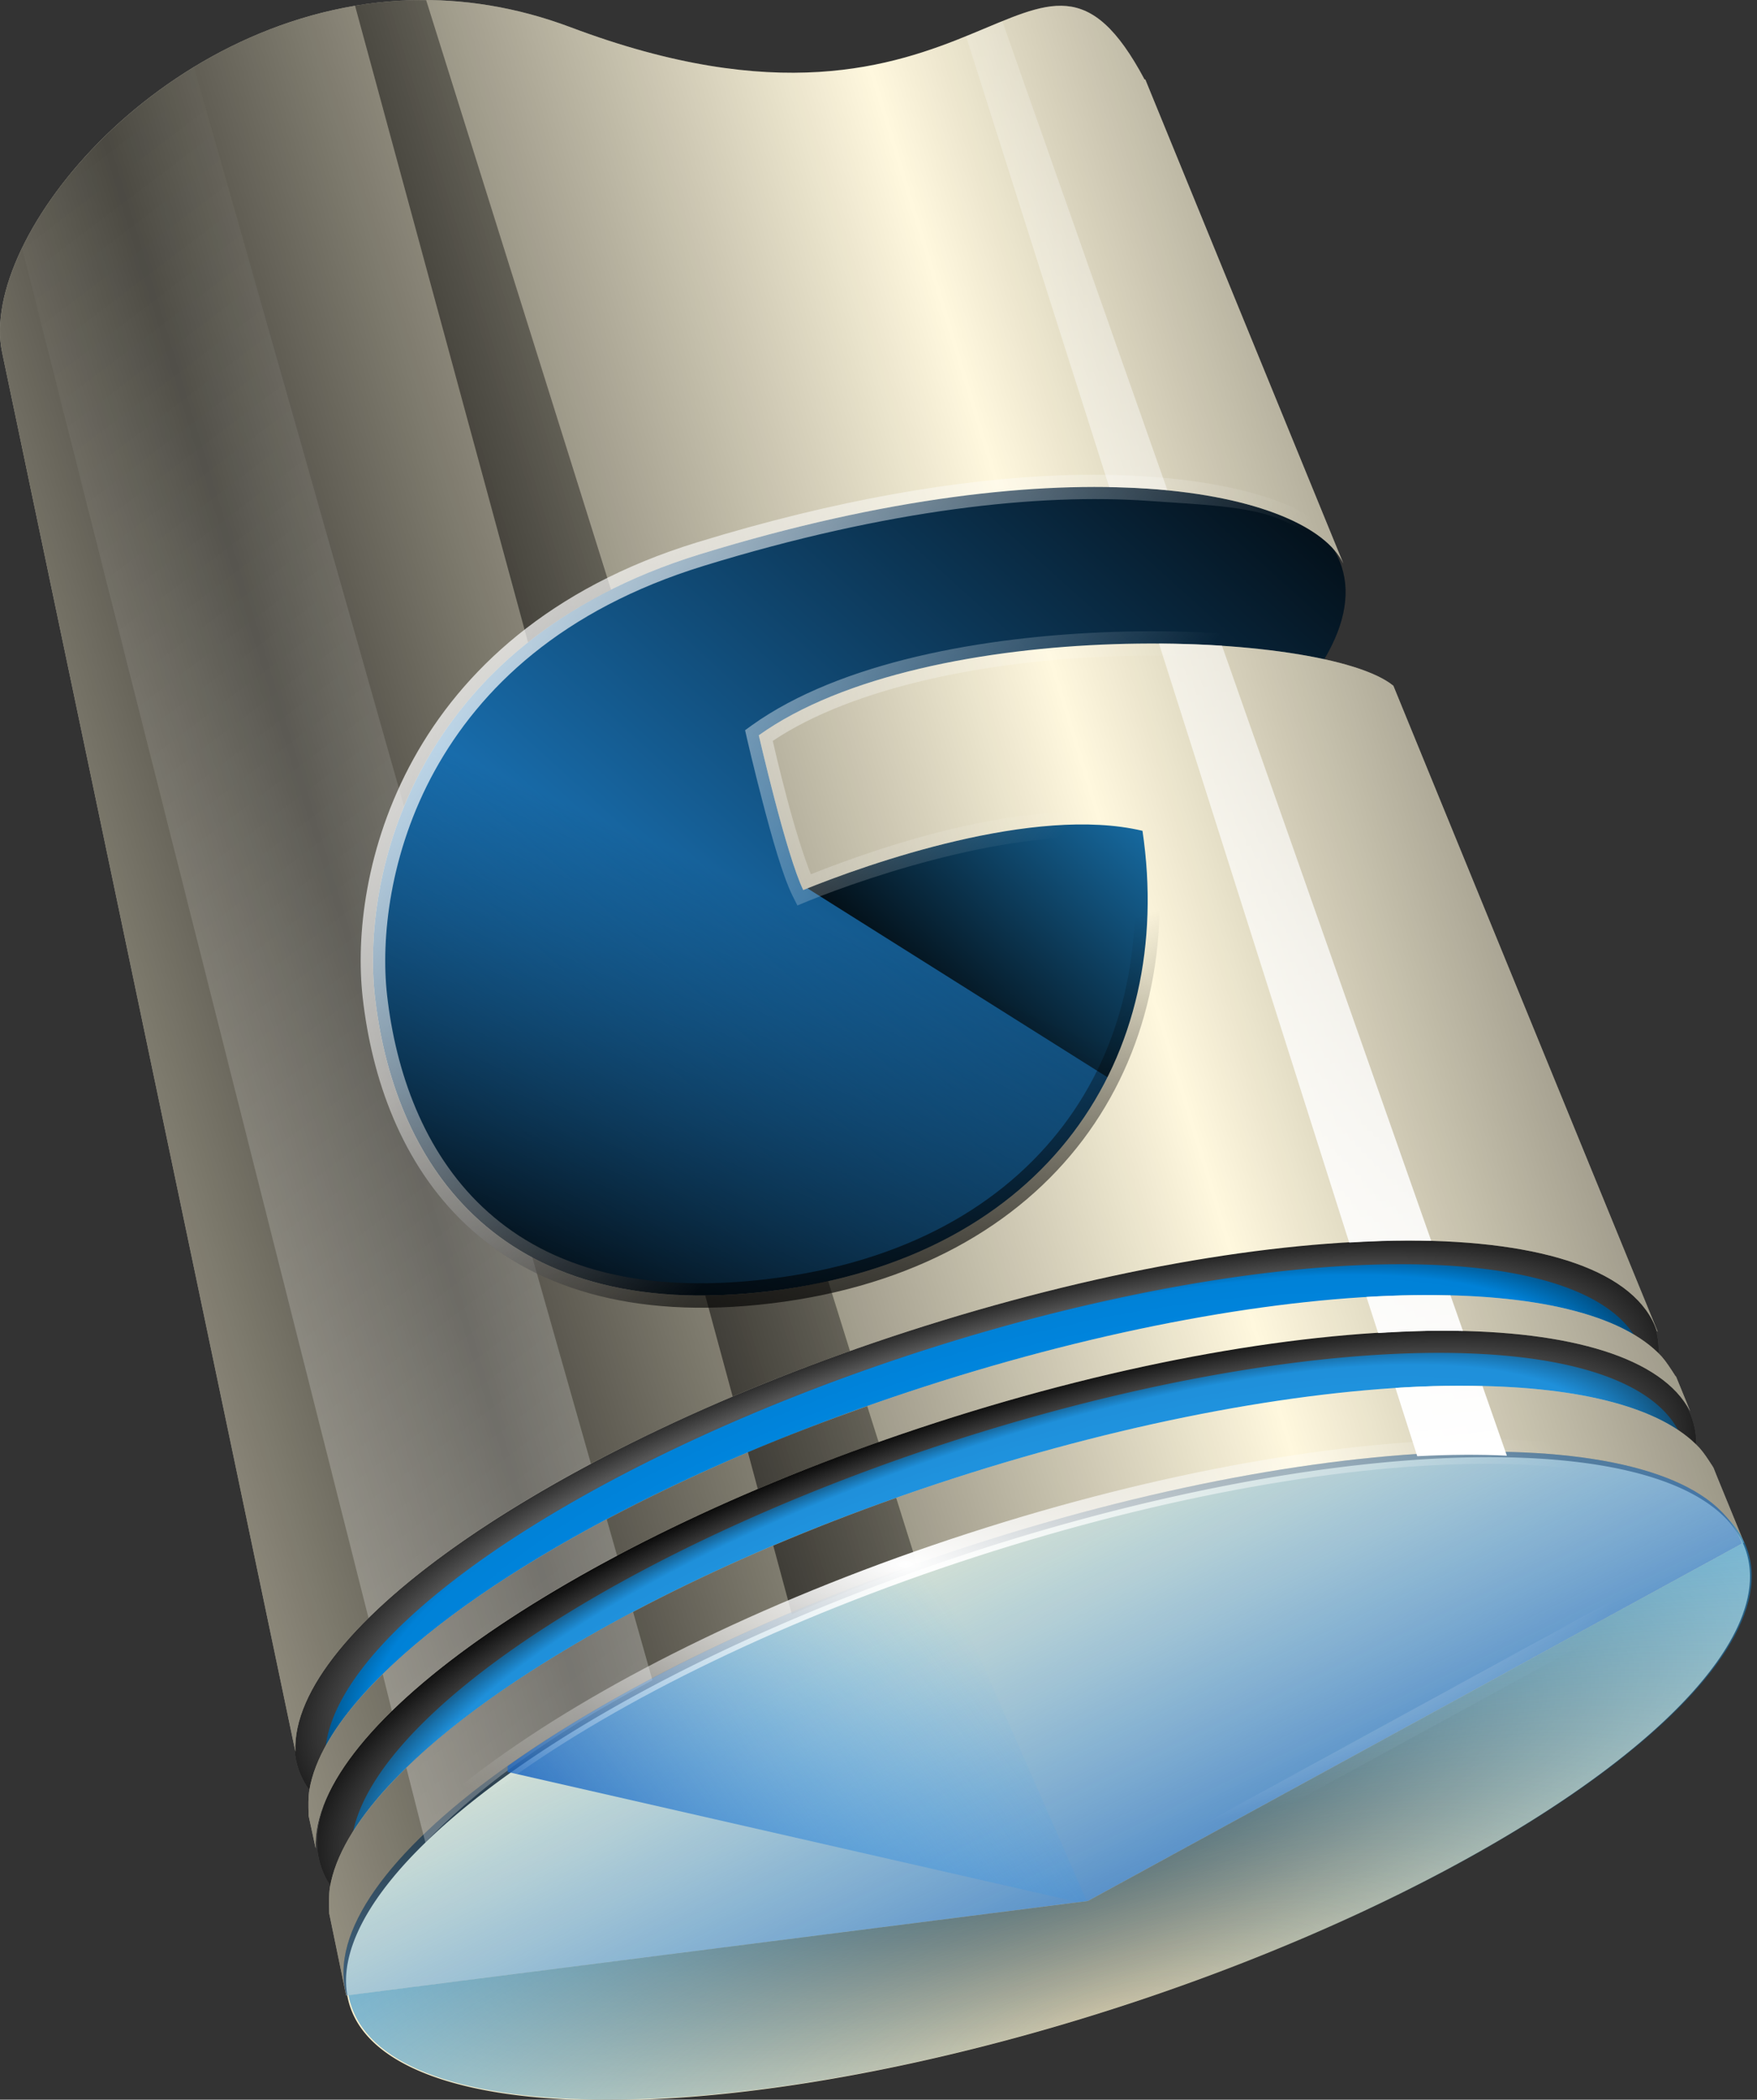 <?xml version="1.0" encoding="UTF-8" standalone="no"?>
<!-- Created with Inkscape (http://www.inkscape.org/) -->
<svg
   xmlns:dc="http://purl.org/dc/elements/1.1/"
   xmlns:cc="http://creativecommons.org/ns#"
   xmlns:rdf="http://www.w3.org/1999/02/22-rdf-syntax-ns#"
   xmlns:svg="http://www.w3.org/2000/svg"
   xmlns="http://www.w3.org/2000/svg"
   xmlns:xlink="http://www.w3.org/1999/xlink"
   xmlns:sodipodi="http://sodipodi.sourceforge.net/DTD/sodipodi-0.dtd"
   xmlns:inkscape="http://www.inkscape.org/namespaces/inkscape"
   width="216.227"
   height="258.306"
   id="svg2"
   sodipodi:version="0.32"
   inkscape:version="0.46"
   sodipodi:docname="porshen_by_hrum.svg"
   inkscape:output_extension="org.inkscape.output.svg.inkscape"
   inkscape:export-filename="/home/hrum/Pictures/porshen.png"
   inkscape:export-xdpi="90"
   inkscape:export-ydpi="90"
   version="1.0">
  <rect width="100%" height="100%" fill="#333333" stroke="none"/>
  <defs
     id="defs4">
    <linearGradient
       id="linearGradient3225">
      <stop
         id="stop3227"
         offset="0"
         style="stop-color:#1f92dd;stop-opacity:0;" />
      <stop
         id="stop3229"
         offset="1"
         style="stop-color:#1f92dd;stop-opacity:1;" />
    </linearGradient>
    <linearGradient
       id="linearGradient1104"
       inkscape:collect="always">
      <stop
         id="stop1106"
         offset="0"
         style="stop-color:#0044aa;stop-opacity:1" />
      <stop
         id="stop1108"
         offset="1"
         style="stop-color:#24a1ff;stop-opacity:0;" />
    </linearGradient>
    <linearGradient
       inkscape:collect="always"
       id="linearGradient1092">
      <stop
         style="stop-color:#000000;stop-opacity:1;"
         offset="0"
         id="stop1094" />
      <stop
         style="stop-color:#000000;stop-opacity:0;"
         offset="1"
         id="stop1096" />
    </linearGradient>
    <linearGradient
       inkscape:collect="always"
       id="linearGradient1075">
      <stop
         style="stop-color:#ffffff;stop-opacity:1;"
         offset="0"
         id="stop1077" />
      <stop
         style="stop-color:#ffffff;stop-opacity:0;"
         offset="1"
         id="stop1079" />
    </linearGradient>
    <linearGradient
       inkscape:collect="always"
       id="linearGradient1028">
      <stop
         style="stop-color:#24a1ff;stop-opacity:1;"
         offset="0"
         id="stop1030" />
      <stop
         style="stop-color:#24a1ff;stop-opacity:0;"
         offset="1"
         id="stop1032" />
    </linearGradient>
    <linearGradient
       inkscape:collect="always"
       id="linearGradient1018">
      <stop
         style="stop-color:#1f92dd;stop-opacity:1;"
         offset="0"
         id="stop1020" />
      <stop
         style="stop-color:#1f92dd;stop-opacity:0;"
         offset="1"
         id="stop1022" />
    </linearGradient>
    <linearGradient
       id="linearGradient1002"
       inkscape:collect="always">
      <stop
         id="stop1004"
         offset="0"
         style="stop-color:#000000;stop-opacity:0.719" />
      <stop
         id="stop1006"
         offset="1"
         style="stop-color:#000000;stop-opacity:0;" />
    </linearGradient>
    <linearGradient
       id="linearGradient966">
      <stop
         style="stop-color:#000000;stop-opacity:0;"
         offset="0"
         id="stop968" />
      <stop
         id="stop974"
         offset="0.826"
         style="stop-color:#000000;stop-opacity:0.145" />
      <stop
         style="stop-color:#000000;stop-opacity:1;"
         offset="1"
         id="stop970" />
    </linearGradient>
    <linearGradient
       inkscape:collect="always"
       id="linearGradient810">
      <stop
         style="stop-color:#000000;stop-opacity:1;"
         offset="0"
         id="stop812" />
      <stop
         style="stop-color:#000000;stop-opacity:0;"
         offset="1"
         id="stop814" />
    </linearGradient>
    <inkscape:perspective
       sodipodi:type="inkscape:persp3d"
       inkscape:vp_x="0 : 526.18109 : 1"
       inkscape:vp_y="0 : 1000 : 0"
       inkscape:vp_z="744.09448 : 526.18109 : 1"
       inkscape:persp3d-origin="372.04724 : 350.78739 : 1"
       id="perspective10" />
    <inkscape:perspective
       id="perspective836"
       inkscape:persp3d-origin="0.5 : 0.33333333 : 1"
       inkscape:vp_z="1 : 0.5 : 1"
       inkscape:vp_y="0 : 1000 : 0"
       inkscape:vp_x="0 : 0.5 : 1"
       sodipodi:type="inkscape:persp3d" />
    <linearGradient
       inkscape:collect="always"
       xlink:href="#linearGradient1104"
       id="linearGradient870"
       x1="409.608"
       y1="612.079"
       x2="368.17"
       y2="526.531"
       gradientUnits="userSpaceOnUse" />
    <radialGradient
       inkscape:collect="always"
       xlink:href="#linearGradient966"
       id="radialGradient972"
       cx="329"
       cy="571.112"
       fx="329"
       fy="571.112"
       r="101"
       gradientTransform="matrix(1.074,-1.538694e-2,5.75364e-3,0.358,-27.646,371.634)"
       gradientUnits="userSpaceOnUse" />
    <radialGradient
       inkscape:collect="always"
       xlink:href="#linearGradient966"
       id="radialGradient984"
       cx="329"
       cy="571.112"
       fx="329"
       fy="571.112"
       r="101"
       gradientTransform="matrix(1.073,1.380884e-2,-3.84959e-3,0.376,-21.793,351.63)"
       gradientUnits="userSpaceOnUse" />
    <linearGradient
       inkscape:collect="always"
       xlink:href="#linearGradient1002"
       id="linearGradient1000"
       x1="306.898"
       y1="457.192"
       x2="395.531"
       y2="430.192"
       gradientUnits="userSpaceOnUse"
       spreadMethod="reflect" />
    <linearGradient
       inkscape:collect="always"
       xlink:href="#linearGradient1018"
       id="linearGradient1024"
       x1="424.367"
       y1="445.978"
       x2="387.507"
       y2="485.474"
       gradientUnits="userSpaceOnUse" />
    <linearGradient
       inkscape:collect="always"
       xlink:href="#linearGradient1028"
       id="linearGradient1034"
       x1="273.94"
       y1="613.32"
       x2="423.412"
       y2="512.135"
       gradientUnits="userSpaceOnUse" />
    <linearGradient
       inkscape:collect="always"
       xlink:href="#linearGradient810"
       id="linearGradient1038"
       gradientUnits="userSpaceOnUse"
       x1="372.236"
       y1="698.687"
       x2="410.784"
       y2="648.063" />
    <linearGradient
       inkscape:collect="always"
       xlink:href="#linearGradient1002"
       id="linearGradient1049"
       gradientUnits="userSpaceOnUse"
       spreadMethod="reflect"
       x1="306.898"
       y1="457.192"
       x2="395.531"
       y2="430.192" />
    <linearGradient
       inkscape:collect="always"
       xlink:href="#linearGradient1075"
       id="linearGradient1081"
       x1="440.281"
       y1="527.094"
       x2="418.062"
       y2="306.828"
       gradientUnits="userSpaceOnUse" />
    <linearGradient
       inkscape:collect="always"
       xlink:href="#linearGradient1075"
       id="linearGradient1084"
       gradientUnits="userSpaceOnUse"
       spreadMethod="pad"
       x1="442.898"
       y1="634.692"
       x2="246.125"
       y2="375.192" />
    <linearGradient
       inkscape:collect="always"
       xlink:href="#linearGradient1092"
       id="linearGradient1098"
       x1="397.536"
       y1="520.092"
       x2="384.625"
       y2="465.592"
       gradientUnits="userSpaceOnUse" />
    <linearGradient
       inkscape:collect="always"
       xlink:href="#linearGradient1075"
       id="linearGradient1102"
       gradientUnits="userSpaceOnUse"
       x1="310.286"
       y1="406.353"
       x2="384.625"
       y2="465.592" />
    <radialGradient
       inkscape:collect="always"
       xlink:href="#linearGradient1075"
       id="radialGradient1126"
       cx="377.399"
       cy="511.23"
       fx="377.399"
       fy="511.23"
       r="87.726"
       gradientTransform="matrix(1,0,0,0.399,0,336.416)"
       gradientUnits="userSpaceOnUse" />
    <linearGradient
       inkscape:collect="always"
       xlink:href="#linearGradient1002"
       id="linearGradient3217"
       gradientUnits="userSpaceOnUse"
       x1="397.17"
       y1="512.984"
       x2="432.281"
       y2="578.031" />
    <radialGradient
       inkscape:collect="always"
       xlink:href="#linearGradient1002"
       id="radialGradient3219"
       cx="395.126"
       cy="570.422"
       fx="395.126"
       fy="570.422"
       r="86.345"
       gradientTransform="matrix(1.123,-0.311,0.111,0.4,-111.754,465.288)"
       gradientUnits="userSpaceOnUse" />
    <radialGradient
       inkscape:collect="always"
       xlink:href="#linearGradient3225"
       id="radialGradient3223"
       gradientUnits="userSpaceOnUse"
       gradientTransform="matrix(2.88,-0.895,0.252,0.813,-886.63,454.774)"
       cx="394.214"
       cy="607.387"
       fx="394.214"
       fy="607.387"
       r="86.345" />
    <linearGradient
       inkscape:collect="always"
       xlink:href="#linearGradient1104"
       id="linearGradient3245"
       x1="334.016"
       y1="602.75"
       x2="393.656"
       y2="560.75"
       gradientUnits="userSpaceOnUse" />
    <linearGradient
       inkscape:collect="always"
       xlink:href="#linearGradient1002"
       id="linearGradient3247"
       gradientUnits="userSpaceOnUse"
       spreadMethod="reflect"
       x1="306.898"
       y1="457.192"
       x2="395.531"
       y2="430.192" />
    <linearGradient
       inkscape:collect="always"
       xlink:href="#linearGradient1002"
       id="linearGradient3249"
       gradientUnits="userSpaceOnUse"
       spreadMethod="reflect"
       x1="306.898"
       y1="457.192"
       x2="395.531"
       y2="430.192" />
    <linearGradient
       inkscape:collect="always"
       xlink:href="#linearGradient1002"
       id="linearGradient3251"
       gradientUnits="userSpaceOnUse"
       spreadMethod="reflect"
       x1="306.898"
       y1="457.192"
       x2="395.531"
       y2="430.192" />
  </defs>
  <sodipodi:namedview
     id="base"
     pagecolor="#ffffff"
     bordercolor="#666666"
     borderopacity="1.0"
     inkscape:pageopacity="0.0"
     inkscape:pageshadow="2"
     inkscape:zoom="0.70710678"
     inkscape:cx="210.53148"
     inkscape:cy="203.09772"
     inkscape:document-units="px"
     inkscape:current-layer="layer1"
     showgrid="false"
     inkscape:window-width="1130"
     inkscape:window-height="997"
     inkscape:window-x="9"
     inkscape:window-y="24" />
  <g
     inkscape:label="Layer 1"
     inkscape:groupmode="layer"
     id="layer1"
     transform="translate(-265.898,-347.947)">
    <path
       transform="matrix(0.818,-0.265,0.311,0.961,-125.799,-33.444)"
       style="fill:#000000;fill-opacity:1;fill-rule:nonzero;stroke:none;stroke-width:5.2;marker:none;visibility:visible;display:inline;overflow:visible;enable-background:accumulate"
       d="M 454.569,594.763 C 454.569,602.289 444.336,609.103 427.793,614.035 C 411.249,618.967 420.941,659.132 395.696,659.132 C 381.158,659.132 347.127,659.086 335.184,657.271 C 305.65,652.782 273.94,605.355 273.94,594.637 C 273.94,579.584 312.661,567.508 363.15,567.508 C 413.639,567.508 454.569,579.711 454.569,594.763 L 454.569,594.763 z"
       id="path17"
       sodipodi:nodetypes="csssssc" />
    <path
       sodipodi:nodetypes="csssssc"
       id="path1026"
       d="M 454.569,594.763 C 454.569,602.289 444.336,609.103 427.793,614.035 C 411.249,618.967 420.941,659.132 395.696,659.132 C 381.158,659.132 347.127,659.086 335.184,657.271 C 305.65,652.782 273.94,605.355 273.94,594.637 C 273.94,579.584 312.661,567.508 363.15,567.508 C 413.639,567.508 454.569,579.711 454.569,594.763 L 454.569,594.763 z"
       style="fill:url(#linearGradient1034);fill-opacity:1;fill-rule:nonzero;stroke:none;stroke-width:5.2;marker:none;visibility:visible;display:inline;overflow:visible;enable-background:accumulate"
       transform="matrix(0.818,-0.265,0.311,0.961,-125.799,-33.444)" />
    <path
       style="fill:#000000;fill-opacity:1;stroke-width:1px"
       d="M 364.867,456.978 L 410.147,485.474 L 409.061,447.786 C 409.061,447.786 389.086,445.665 387.848,446.018 C 386.611,446.372 364.867,456.978 364.867,456.978 z"
       id="path857"
       sodipodi:nodetypes="cccsc" />
    <path
       sodipodi:nodetypes="cccsc"
       id="path1008"
       d="M 364.867,456.978 L 410.147,485.474 L 409.061,447.786 C 409.061,447.786 389.086,445.665 387.848,446.018 C 386.611,446.372 364.867,456.978 364.867,456.978 z"
       style="fill:url(#linearGradient1024);fill-opacity:1;stroke-width:1px" />
    <path
       style="stroke:none"
       d="M 462.469,498.094 C 455.306,498.871 446.388,498.906 437,499.375 C 417,500.375 381.5,505.875 358.5,516.875 C 343.294,524.148 317.245,537.494 300.688,546.031 L 308.312,582.469 L 310.031,590.594 L 399.156,579.219 L 478.031,536.156 L 474.844,528.344 L 462.469,498.094 z"
       id="path826" />
    <path
       sodipodi:type="arc"
       style="fill:#666666;fill-opacity:1;fill-rule:nonzero;stroke:none;stroke-width:5.2;marker:none;visibility:visible;display:inline;overflow:visible;enable-background:accumulate"
       id="path874"
       sodipodi:cx="329"
       sodipodi:cy="571.11218"
       sodipodi:rx="101"
       sodipodi:ry="35.75"
       d="M 430,571.112 A 101,35.75 0 1 1 228,571.112 A 101,35.75 0 1 1 430,571.112 z"
       transform="matrix(0.824,-0.276,0.307,0.74,-60.349,206.483)" />
    <path
       transform="matrix(0.798,-0.267,0.297,0.717,-44.96,219.038)"
       d="M 430,571.112 A 101,35.75 0 1 1 228,571.112 A 101,35.75 0 1 1 430,571.112 z"
       sodipodi:ry="35.75"
       sodipodi:rx="101"
       sodipodi:cy="571.11218"
       sodipodi:cx="329"
       id="path897"
       style="fill:#0097fb;fill-opacity:1;fill-rule:nonzero;stroke:none;stroke-width:5.2;marker:none;visibility:visible;display:inline;overflow:visible;enable-background:accumulate"
       sodipodi:type="arc" />
    <path
       transform="matrix(0.818,-0.265,0.311,0.961,-125.799,-33.444)"
       style="fill:url(#linearGradient1038);fill-opacity:1;fill-rule:nonzero;stroke:none;stroke-width:5.2;marker:none;visibility:visible;display:inline;overflow:visible;enable-background:accumulate"
       d="M 454.569,594.763 C 454.569,602.289 444.336,609.103 427.793,614.035 C 411.249,618.967 420.941,659.132 395.696,659.132 C 381.158,659.132 347.127,659.086 335.184,657.271 C 305.65,652.782 273.94,605.355 273.94,594.637 C 273.94,579.584 312.661,567.508 363.15,567.508 C 413.639,567.508 454.569,579.711 454.569,594.763 L 454.569,594.763 z"
       id="path1036"
       sodipodi:nodetypes="csssssc" />
    <path
       transform="matrix(0.824,-0.276,0.307,0.74,-60.349,206.483)"
       d="M 430,571.112 A 101,35.75 0 1 1 228,571.112 A 101,35.75 0 1 1 430,571.112 z"
       sodipodi:ry="35.75"
       sodipodi:rx="101"
       sodipodi:cy="571.11218"
       sodipodi:cx="329"
       id="path976"
       style="fill:url(#radialGradient984);fill-opacity:1;fill-rule:nonzero;stroke:none;stroke-width:5.2;marker:none;visibility:visible;display:inline;overflow:visible;enable-background:accumulate"
       sodipodi:type="arc" />
    <path
       transform="matrix(0.833,-0.279,0.311,0.749,-61.882,214.11)"
       d="M 430,571.112 A 101,35.75 0 1 1 228,571.112 A 101,35.75 0 1 1 430,571.112 z"
       sodipodi:ry="35.75"
       sodipodi:rx="101"
       sodipodi:cy="571.11218"
       sodipodi:cx="329"
       id="path872"
       style="fill:#666666;fill-opacity:1;fill-rule:nonzero;stroke:none;stroke-width:5.2;marker:none;visibility:visible;display:inline;overflow:visible;enable-background:accumulate"
       sodipodi:type="arc" />
    <path
       sodipodi:type="arc"
       style="fill:#24a8ff;fill-opacity:1;fill-rule:nonzero;stroke:none;stroke-width:5.2;marker:none;visibility:visible;display:inline;overflow:visible;enable-background:accumulate"
       id="path899"
       sodipodi:cx="329"
       sodipodi:cy="571.11218"
       sodipodi:rx="101"
       sodipodi:ry="35.75"
       d="M 430,571.112 A 101,35.75 0 1 1 228,571.112 A 101,35.75 0 1 1 430,571.112 z"
       transform="matrix(0.807,-0.27,0.301,0.725,-46.09,226.776)" />
    <path
       sodipodi:type="arc"
       style="fill:url(#radialGradient972);fill-opacity:1;fill-rule:nonzero;stroke:none;stroke-width:5.2;marker:none;visibility:visible;display:inline;overflow:visible;enable-background:accumulate"
       id="path964"
       sodipodi:cx="329"
       sodipodi:cy="571.11218"
       sodipodi:rx="101"
       sodipodi:ry="35.75"
       d="M 430,571.112 A 101,35.75 0 1 1 228,571.112 A 101,35.75 0 1 1 430,571.112 z"
       transform="matrix(0.833,-0.279,0.311,0.749,-61.882,214.11)" />
    <path
       style="fill:#fff8de;fill-opacity:1;stroke:none"
       d="M 316.531,347.969 C 286.252,348.866 263.185,377.094 266.156,391.281 L 302.25,563.438 C 301.588,548.363 333.872,525.916 377.5,511.781 C 400.589,504.301 422.465,500.553 439.188,500.562 C 455.789,500.572 467.272,504.301 469.812,511.688 L 469.906,511.781 L 437.375,432.312 C 429.01,425.413 380.069,423.53 359.281,438.406 C 359.281,438.406 362.676,453.195 364.75,457.438 C 372.759,454.183 393.202,446.999 406.5,450.156 C 410.605,477.83 394.904,502.605 360.719,506.781 C 326.204,510.998 314.224,489.943 312.031,470.5 C 310.411,456.127 316.44,427.08 352.062,416.125 C 397.942,402.016 427.012,408.382 431.219,417.281 L 406.844,357.719 L 406.75,357.719 C 393.214,332.326 386.853,370.404 336.156,351.312 C 329.417,348.775 322.816,347.783 316.531,347.969 L 316.531,347.969 z M 439.906,507.281 C 423.314,507.533 402.022,511.296 379.594,518.562 C 337.937,532.059 306.54,553.073 303.969,568.156 C 303.82,569.125 303.853,570.093 303.875,571.062 C 303.884,571.139 303.876,571.199 303.875,571.25 C 303.875,571.267 303.876,571.298 303.875,571.312 L 304.75,575.344 C 304.079,560.072 336.776,537.318 380.969,523 C 404.357,515.422 426.53,511.648 443.469,511.656 C 459.235,511.664 470.445,514.984 473.906,521.562 L 472.156,517.281 C 472.103,517.274 472.034,517.18 471.938,517 C 471.45,516.256 470.968,515.482 470.375,514.812 C 465.529,509.57 454.546,507.059 439.906,507.281 L 439.906,507.281 z M 443.844,518.438 C 427.087,518.74 405.645,522.568 383.094,529.875 C 340.897,543.546 309.104,564.846 306.5,580.125 C 306.35,581.107 306.384,582.081 306.406,583.062 C 306.418,583.165 306.411,583.254 306.406,583.312 L 306.781,585.125 L 308.5,593.438 L 399.781,581.812 L 480.531,537.719 L 477.25,529.719 L 476.75,528.469 C 476.743,528.46 476.726,528.448 476.719,528.438 C 476.687,528.394 476.665,528.355 476.625,528.281 C 476.131,527.528 475.663,526.772 475.063,526.094 C 470.481,521.137 460.496,518.575 447.125,518.438 C 446.051,518.426 444.961,518.417 443.844,518.438 L 443.844,518.438 z"
       id="path14"
       sodipodi:nodetypes="cccssccccccssscccsccscssccssccccccscscccccccsscsc" />
    <path
       sodipodi:nodetypes="cccssccccccssscccsccscssccssccccccscscccccccsscsc"
       id="path986"
       d="M 316.531,347.969 C 286.252,348.866 263.185,377.094 266.156,391.281 L 302.25,563.438 C 301.588,548.363 333.872,525.916 377.5,511.781 C 400.589,504.301 422.465,500.553 439.188,500.562 C 455.789,500.572 467.272,504.301 469.812,511.688 L 469.906,511.781 L 437.375,432.312 C 429.01,425.413 380.069,423.53 359.281,438.406 C 359.281,438.406 362.676,453.195 364.75,457.438 C 372.759,454.183 393.202,446.999 406.5,450.156 C 410.605,477.83 394.904,502.605 360.719,506.781 C 326.204,510.998 314.224,489.943 312.031,470.5 C 310.411,456.127 316.44,427.08 352.062,416.125 C 397.942,402.016 427.012,408.382 431.219,417.281 L 406.844,357.719 L 406.75,357.719 C 393.214,332.326 386.853,370.404 336.156,351.312 C 329.417,348.775 322.816,347.783 316.531,347.969 L 316.531,347.969 z M 439.906,507.281 C 423.314,507.533 402.022,511.296 379.594,518.562 C 337.937,532.059 306.54,553.073 303.969,568.156 C 303.82,569.125 303.853,570.093 303.875,571.062 C 303.884,571.139 303.876,571.199 303.875,571.25 C 303.875,571.267 303.876,571.298 303.875,571.312 L 304.75,575.344 C 304.079,560.072 336.776,537.318 380.969,523 C 404.357,515.422 426.53,511.648 443.469,511.656 C 459.235,511.664 470.445,514.984 473.906,521.562 L 472.156,517.281 C 472.103,517.274 472.034,517.18 471.938,517 C 471.45,516.256 470.968,515.482 470.375,514.812 C 465.529,509.57 454.546,507.059 439.906,507.281 L 439.906,507.281 z M 443.844,518.438 C 427.087,518.74 405.645,522.568 383.094,529.875 C 340.897,543.546 309.104,564.846 306.5,580.125 C 306.35,581.107 306.384,582.081 306.406,583.062 C 306.418,583.165 306.411,583.254 306.406,583.312 L 306.781,585.125 L 308.5,593.438 L 399.781,581.812 L 480.531,537.719 L 477.25,529.719 L 476.75,528.469 C 476.743,528.46 476.726,528.448 476.719,528.438 C 476.687,528.394 476.665,528.355 476.625,528.281 C 476.131,527.528 475.663,526.772 475.063,526.094 C 470.481,521.137 460.496,518.575 447.125,518.438 C 446.051,518.426 444.961,518.417 443.844,518.438 L 443.844,518.438 z"
       style="fill:url(#linearGradient1000);fill-opacity:1;stroke:none" />
    <path
       style="fill:url(#linearGradient3217);fill-opacity:1;stroke:none;stroke-width:3;stroke-miterlimit:4;stroke-dasharray:none"
       d="M 448.844,526.531 C 431.671,526.522 409.211,530.349 385.5,538.031 C 338.371,553.301 304.088,578.025 308.562,593.438 L 399.781,581.812 L 480.281,537.844 C 477.625,530.303 465.842,526.54 448.844,526.531 z"
       id="path3215" />
    <path
       sodipodi:type="arc"
       style="fill:#faf1cf;fill-opacity:1;fill-rule:nonzero;stroke:none;stroke-width:5.2;marker:none;visibility:visible;display:inline;overflow:visible;enable-background:accumulate"
       id="path860"
       sodipodi:cx="329"
       sodipodi:cy="571.11218"
       sodipodi:rx="101"
       sodipodi:ry="35.75"
       d="M 430,571.112 A 101,35.75 0 1 1 228,571.112 A 101,35.75 0 1 1 430,571.112 z"
       transform="matrix(0.848,-0.284,0.316,0.762,-64.591,225.019)" />
    <path
       id="path855"
       d="M 448.844,526.531 C 431.671,526.522 409.211,530.349 385.5,538.031 C 338.371,553.301 304.088,578.025 308.562,593.438 L 399.781,581.812 L 480.281,537.844 C 477.625,530.303 465.842,526.54 448.844,526.531 z"
       style="fill:url(#linearGradient870);fill-opacity:1;stroke:none;stroke-width:3;stroke-miterlimit:4;stroke-dasharray:none" />
    <path
       style="fill:url(#radialGradient3219);fill-opacity:1;fill-rule:nonzero;stroke:none;stroke-width:5.2;marker:none;visibility:visible;display:inline;overflow:visible;enable-background:accumulate"
       d="M 478.375,534.594 C 479.221,535.588 479.866,536.666 480.281,537.844 L 399.781,581.812 L 308.781,593.406 C 308.906,594.086 309.108,594.731 309.375,595.375 C 315.617,610.418 359.028,609.778 406.344,593.938 C 453.659,578.097 486.961,553.074 480.719,538.031 C 480.197,536.773 479.397,535.633 478.375,534.594 z"
       id="path901" />
    <path
       style="fill:url(#linearGradient3247);fill-opacity:1;stroke:none"
       d="M 316.531,347.969 C 314.172,348.039 311.857,348.274 309.594,348.656 L 330.875,426.969 C 333.839,424.608 337.233,422.434 341.094,420.5 L 318.344,347.969 C 317.739,347.965 317.131,347.951 316.531,347.969 z"
       id="path1072" />
    <path
       style="fill:url(#linearGradient3249);fill-opacity:1;stroke:none"
       d="M 367.812,505.531 C 365.539,506.04 363.185,506.48 360.719,506.781 C 357.889,507.127 355.221,507.292 352.688,507.312 L 356.062,519.75 C 360.678,517.797 365.499,515.927 370.5,514.156 L 367.812,505.531 L 367.812,505.531 z"
       id="path1064" />
    <path
       id="path1060"
       style="fill:url(#linearGradient1081);fill-opacity:1;stroke:none"
       d="M 443.844,518.438 C 441.838,518.474 439.758,518.55 437.625,518.688 L 440.312,527.094 C 444.359,526.886 448.039,526.865 451.344,527.031 L 448.344,518.469 C 447.938,518.46 447.538,518.442 447.125,518.438 C 446.051,518.426 444.961,518.417 443.844,518.438 L 443.844,518.438 z M 439.906,507.281 C 438.02,507.31 436.065,507.381 434.062,507.5 L 435.5,511.938 C 438.258,511.769 440.932,511.655 443.469,511.656 C 444.306,511.657 445.127,511.668 445.938,511.687 L 444.406,507.312 C 442.944,507.275 441.453,507.258 439.906,507.281 z M 408.531,427.125 L 431.938,500.812 C 434.444,500.669 436.869,500.561 439.188,500.562 C 440.151,500.563 441.103,500.568 442.031,500.594 L 416.281,427.375 C 413.806,427.212 411.207,427.142 408.531,427.125 L 408.531,427.125 z M 389.25,350.562 C 387.871,351.123 386.389,351.753 384.781,352.406 L 402.406,407.875 C 404.935,407.919 407.34,408.033 409.562,408.25 L 389.25,350.562 z" />
    <path
       style="fill:url(#linearGradient3251);fill-opacity:1;stroke:none"
       d="M 372.625,520.938 C 367.538,522.737 362.63,524.607 357.938,526.594 L 359.156,531.125 C 363.908,529.111 368.877,527.197 374.031,525.375 L 372.625,520.938 z"
       id="path1058" />
    <path
       style="fill:url(#linearGradient1049);fill-opacity:1;stroke:none"
       d="M 376.188,532.219 C 370.939,534.072 365.896,536.044 361.062,538.094 L 363.344,546.531 C 368.085,544.513 373.186,542.502 378.781,540.469 L 376.188,532.219 z"
       id="path1056" />
    <path
       id="path1040"
       style="opacity:0.43;fill:url(#linearGradient1084);fill-opacity:1;stroke:none"
       d="M 343.812,546.25 C 332.022,552.485 322.437,559.087 315.906,565.438 L 318.25,574.625 C 323.806,568.756 332.54,561.903 346.188,554.656 L 343.812,546.25 z M 340.562,534.844 C 328.884,541.038 319.407,547.609 313,553.906 L 314.125,558.438 C 320.59,552.115 330.119,545.556 341.844,539.344 L 340.562,534.844 z M 289.781,356.188 C 279.9,362.214 272.401,370.675 268.625,378.5 L 311.25,547 C 317.589,540.73 327.011,534.204 338.625,528.031 L 331.406,502.625 C 318.798,495.875 313.426,482.873 312.031,470.5 C 311.353,464.487 312.019,455.906 315.625,447.156 L 289.781,356.188 z" />
    <path
       style="font-size:medium;font-style:normal;font-variant:normal;font-weight:normal;font-stretch:normal;text-indent:0;text-align:start;text-decoration:none;line-height:normal;letter-spacing:normal;word-spacing:normal;text-transform:none;direction:ltr;block-progression:tb;writing-mode:lr-tb;text-anchor:start;fill:url(#linearGradient1098);fill-opacity:1;stroke:none;stroke-width:3;marker:none;visibility:visible;display:inline;overflow:visible;enable-background:accumulate;font-family:Bitstream Vera Sans;-inkscape-font-specification:Bitstream Vera Sans"
       d="M 437.375,432.312 C 434.756,430.152 430.984,427.713 424.781,426.781 C 418.578,425.85 410.961,425.422 402.938,425.688 C 386.89,426.219 369.277,429.408 358.406,437.188 L 357.594,437.781 L 357.812,438.75 C 357.812,438.75 358.667,442.465 359.781,446.719 C 360.896,450.972 362.209,455.645 363.406,458.094 L 364.031,459.344 L 365.312,458.812 C 373,455.688 392.56,449.092 405.094,451.469 C 406.783,464.55 403.998,476.82 396.781,486.375 C 389.36,496.2 377.297,503.233 360.531,505.281 C 343.593,507.351 332.522,503.28 325.281,496.438 C 318.041,489.595 314.6,479.823 313.531,470.344 C 312.757,463.475 313.822,452.863 319.406,442.75 C 324.99,432.637 335.022,422.938 352.5,417.562 C 375.294,410.553 393.866,408.639 407.156,409.562 C 413.802,410.024 419.386,410.203 423.219,411.75 C 427.052,413.297 430.423,415.597 431.219,417.281 C 429.911,414.515 428.328,411.678 424.094,409.969 C 419.859,408.26 414.258,407.072 407.375,406.594 C 403.934,406.355 400.162,406.276 396.094,406.438 C 383.889,406.921 368.939,409.363 351.625,414.688 C 333.48,420.268 322.713,430.57 316.781,441.312 C 310.85,452.055 309.685,463.152 310.531,470.656 C 311.655,480.62 315.292,491.102 323.219,498.594 C 331.145,506.085 343.33,510.429 360.906,508.281 C 378.326,506.153 391.207,498.712 399.156,488.188 C 407.106,477.663 410.072,464.113 407.969,449.938 L 407.844,448.938 L 406.844,448.688 C 393.367,445.488 374.48,452.02 365.688,455.5 C 364.81,453.33 363.658,449.642 362.688,445.938 C 361.73,442.285 361.183,439.883 361,439.094 C 371.025,432.376 387.733,429.195 403.031,428.688 C 410.887,428.427 418.368,428.853 424.344,429.75 C 430.319,430.647 435.812,431.023 437.375,432.312 z"
       id="path1086"
       sodipodi:nodetypes="csscccsccccsssssssscsscssssssccccscssc" />
    <path
       sodipodi:nodetypes="csscccsccccsssssssscsscssssssccccscssc"
       id="path1100"
       d="M 437.375,432.312 C 434.756,430.152 430.984,427.713 424.781,426.781 C 418.578,425.85 410.961,425.422 402.938,425.688 C 386.89,426.219 369.277,429.408 358.406,437.188 L 357.594,437.781 L 357.812,438.75 C 357.812,438.75 358.667,442.465 359.781,446.719 C 360.896,450.972 362.209,455.645 363.406,458.094 L 364.031,459.344 L 365.312,458.812 C 373,455.688 392.56,449.092 405.094,451.469 C 406.783,464.55 403.998,476.82 396.781,486.375 C 389.36,496.2 377.297,503.233 360.531,505.281 C 343.593,507.351 332.522,503.28 325.281,496.438 C 318.041,489.595 314.6,479.823 313.531,470.344 C 312.757,463.475 313.822,452.863 319.406,442.75 C 324.99,432.637 335.022,422.938 352.5,417.562 C 375.294,410.553 393.866,408.639 407.156,409.562 C 413.802,410.024 419.386,410.203 423.219,411.75 C 427.052,413.297 430.423,415.597 431.219,417.281 C 429.911,414.515 428.328,411.678 424.094,409.969 C 419.859,408.26 414.258,407.072 407.375,406.594 C 403.934,406.355 400.162,406.276 396.094,406.438 C 383.889,406.921 368.939,409.363 351.625,414.688 C 333.48,420.268 322.713,430.57 316.781,441.312 C 310.85,452.055 309.685,463.152 310.531,470.656 C 311.655,480.62 315.292,491.102 323.219,498.594 C 331.145,506.085 343.33,510.429 360.906,508.281 C 378.326,506.153 391.207,498.712 399.156,488.188 C 407.106,477.663 410.072,464.113 407.969,449.938 L 407.844,448.938 L 406.844,448.688 C 393.367,445.488 374.48,452.02 365.688,455.5 C 364.81,453.33 363.658,449.642 362.688,445.938 C 361.73,442.285 361.183,439.883 361,439.094 C 371.025,432.376 387.733,429.195 403.031,428.688 C 410.887,428.427 418.368,428.853 424.344,429.75 C 430.319,430.647 435.812,431.023 437.375,432.312 z"
       style="font-size:medium;font-style:normal;font-variant:normal;font-weight:normal;font-stretch:normal;text-indent:0;text-align:start;text-decoration:none;line-height:normal;letter-spacing:normal;word-spacing:normal;text-transform:none;direction:ltr;block-progression:tb;writing-mode:lr-tb;text-anchor:start;fill:url(#linearGradient1102);fill-opacity:1;stroke:none;stroke-width:3;marker:none;visibility:visible;display:inline;overflow:visible;enable-background:accumulate;font-family:Bitstream Vera Sans;-inkscape-font-specification:Bitstream Vera Sans" />
    <path
       style="opacity:1;fill:url(#linearGradient3245);fill-opacity:1;fill-rule:nonzero;stroke:none;stroke-width:5;stroke-linecap:butt;stroke-linejoin:miter;marker:none;marker-start:none;marker-mid:none;marker-end:none;stroke-miterlimit:4;stroke-dasharray:none;stroke-dashoffset:0;stroke-opacity:1;visibility:visible;display:inline;overflow:visible;enable-background:accumulate"
       d="M 381.062,539.531 C 359.754,546.828 341.363,555.998 328.375,565.219 L 328.375,565.938 L 398.656,581.969 L 399.656,581.844 L 381.062,539.531 z"
       id="path3231" />
    <path
       style="font-size:medium;font-style:normal;font-variant:normal;font-weight:normal;font-stretch:normal;text-indent:0;text-align:start;text-decoration:none;line-height:normal;letter-spacing:normal;word-spacing:normal;text-transform:none;direction:ltr;block-progression:tb;writing-mode:lr-tb;text-anchor:start;fill:url(#radialGradient1126);fill-opacity:1;stroke:none;stroke-width:3;marker:none;visibility:visible;display:inline;overflow:visible;enable-background:accumulate;font-family:Bitstream Vera Sans;-inkscape-font-specification:Bitstream Vera Sans"
       d="M 448.844,525.031 C 431.448,525.022 408.867,528.871 385.031,536.594 C 361.342,544.269 340.894,554.323 326.812,564.469 C 319.772,569.541 314.313,574.628 310.844,579.562 C 307.375,584.497 305.833,589.395 307.125,593.844 L 307.469,595.094 L 308.75,594.938 L 399.969,583.312 L 400.25,583.25 L 400.5,583.125 L 481,539.156 L 482.125,538.562 L 481.688,537.344 C 480.155,532.992 476.084,529.907 470.438,527.938 C 464.791,525.968 457.453,525.036 448.844,525.031 z M 448.844,528.031 C 457.232,528.035 464.279,528.982 469.438,530.781 C 473.962,532.359 476.862,534.557 478.281,537.219 L 399.344,580.344 L 309.844,591.75 C 309.452,588.745 310.5,585.237 313.281,581.281 C 316.455,576.768 321.701,571.85 328.562,566.906 C 342.286,557.019 362.529,547.063 385.969,539.469 C 409.554,531.827 431.895,528.023 448.844,528.031 z"
       id="path1118" />
    <path
       id="path3221"
       d="M 478.375,534.594 C 479.221,535.588 479.866,536.666 480.281,537.844 L 399.781,581.812 L 308.781,593.406 C 308.906,594.086 309.108,594.731 309.375,595.375 C 315.617,610.418 359.028,609.778 406.344,593.938 C 453.659,578.097 486.961,553.074 480.719,538.031 C 480.197,536.773 479.397,535.633 478.375,534.594 z"
       style="fill:url(#radialGradient3223);fill-opacity:1;fill-rule:nonzero;stroke:none;stroke-width:5.2;marker:none;visibility:visible;display:inline;overflow:visible;enable-background:accumulate" />
  </g>
</svg>
